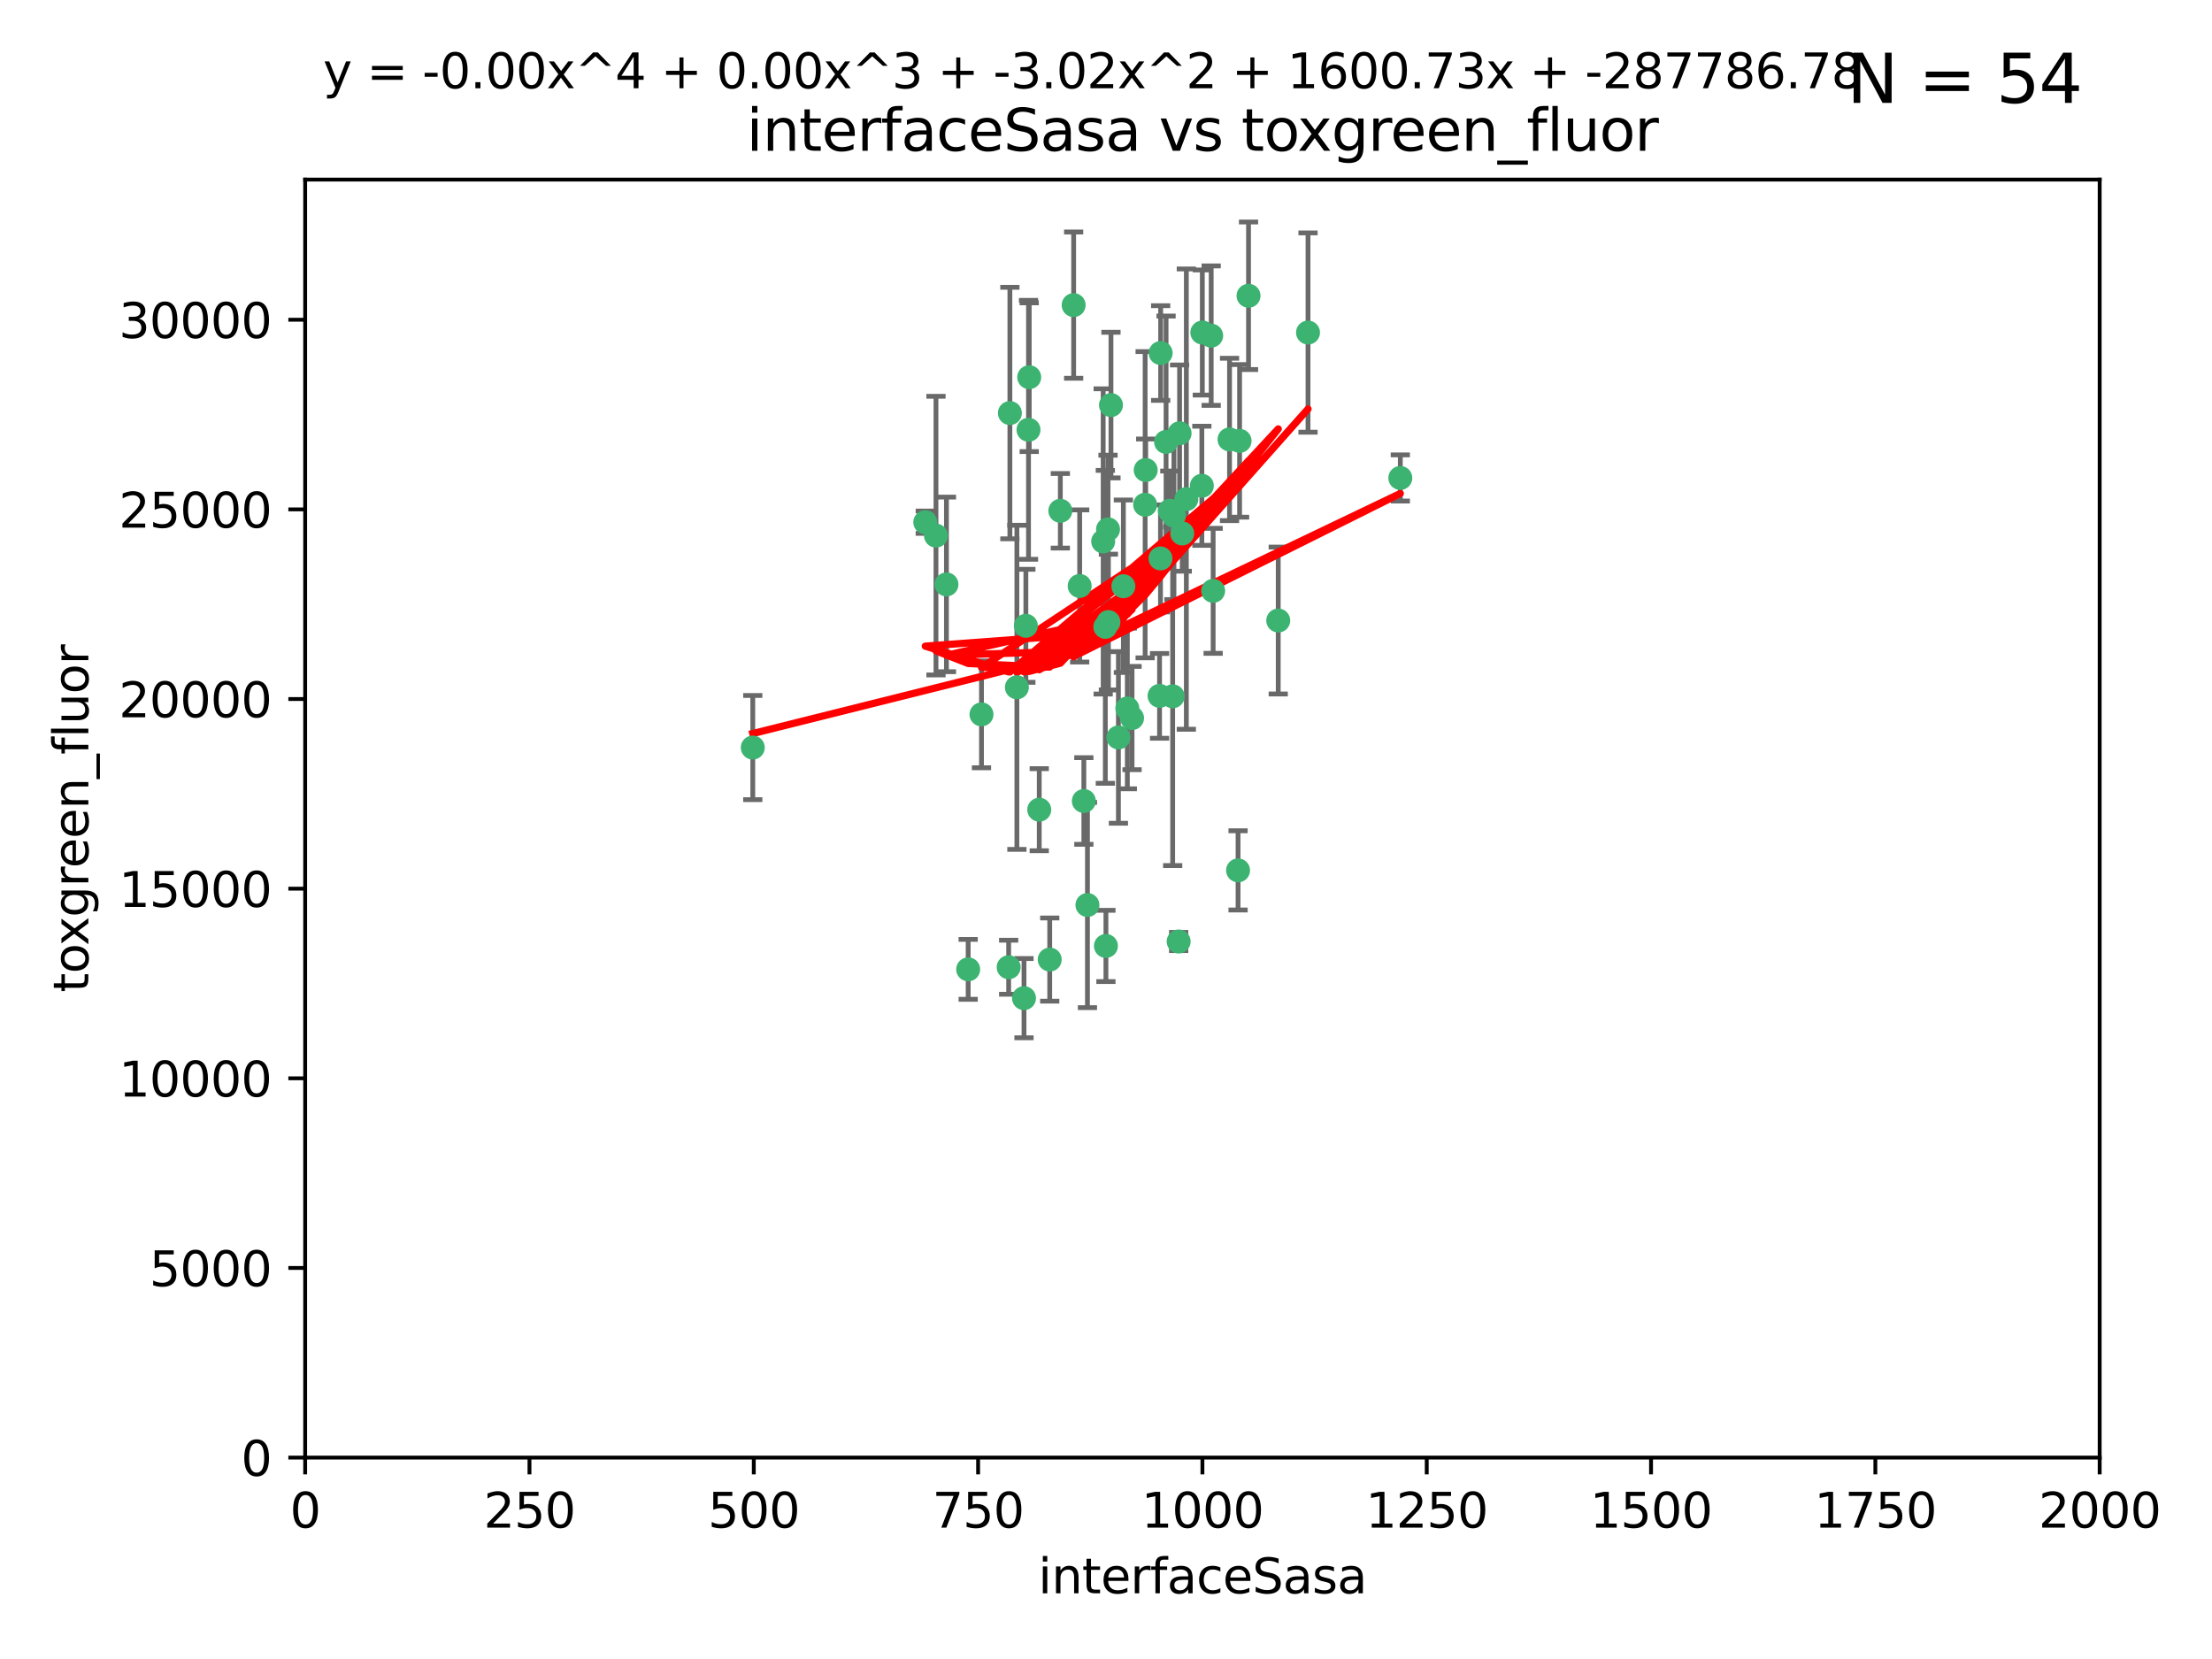 <?xml version="1.0" encoding="utf-8" standalone="no"?>
<!DOCTYPE svg PUBLIC "-//W3C//DTD SVG 1.1//EN"
  "http://www.w3.org/Graphics/SVG/1.1/DTD/svg11.dtd">
<svg xmlns:xlink="http://www.w3.org/1999/xlink" width="460.8pt" height="345.6pt" viewBox="0 0 460.8 345.6" xmlns="http://www.w3.org/2000/svg" version="1.1">
 <defs>
  <style type="text/css">*{stroke-linejoin: round; stroke-linecap: butt}</style>
 </defs>
 <g id="figure_1">
  <g id="patch_1">
   <path d="M 0 345.6 
L 460.8 345.6 
L 460.8 0 
L 0 0 
z
" style="fill: #ffffff"/>
  </g>
  <g id="axes_1">
   <g id="patch_2">
    <path d="M 63.571 303.64 
L 437.4 303.64 
L 437.4 37.411 
L 63.571 37.411 
z
" style="fill: #ffffff"/>
   </g>
   <g id="PathCollection_1">
    <defs>
     <path id="me3a30798a9" d="M 0 1.118 
C 0.297 1.118 0.581 1 0.791 0.791 
C 1 0.581 1.118 0.297 1.118 0 
C 1.118 -0.297 1 -0.581 0.791 -0.791 
C 0.581 -1 0.297 -1.118 0 -1.118 
C -0.297 -1.118 -0.581 -1 -0.791 -0.791 
C -1 -0.581 -1.118 -0.297 -1.118 0 
C -1.118 0.297 -1 0.581 -0.791 0.791 
C -0.581 1 -0.297 1.118 0 1.118 
z
" style="stroke: #3cb371"/>
    </defs>
    <g clip-path="url(#p4fa9bba648)">
     <use xlink:href="#me3a30798a9" x="243.693" y="106.407" style="fill: #3cb371; stroke: #3cb371"/>
     <use xlink:href="#me3a30798a9" x="272.484" y="69.276" style="fill: #3cb371; stroke: #3cb371"/>
     <use xlink:href="#me3a30798a9" x="231.435" y="84.387" style="fill: #3cb371; stroke: #3cb371"/>
     <use xlink:href="#me3a30798a9" x="242.914" y="92.058" style="fill: #3cb371; stroke: #3cb371"/>
     <use xlink:href="#me3a30798a9" x="266.28" y="129.266" style="fill: #3cb371; stroke: #3cb371"/>
     <use xlink:href="#me3a30798a9" x="220.886" y="106.409" style="fill: #3cb371; stroke: #3cb371"/>
     <use xlink:href="#me3a30798a9" x="214.404" y="78.577" style="fill: #3cb371; stroke: #3cb371"/>
     <use xlink:href="#me3a30798a9" x="241.787" y="73.544" style="fill: #3cb371; stroke: #3cb371"/>
     <use xlink:href="#me3a30798a9" x="252.721" y="123.084" style="fill: #3cb371; stroke: #3cb371"/>
     <use xlink:href="#me3a30798a9" x="252.312" y="69.92" style="fill: #3cb371; stroke: #3cb371"/>
     <use xlink:href="#me3a30798a9" x="258.229" y="91.842" style="fill: #3cb371; stroke: #3cb371"/>
     <use xlink:href="#me3a30798a9" x="223.66" y="63.561" style="fill: #3cb371; stroke: #3cb371"/>
     <use xlink:href="#me3a30798a9" x="232.987" y="153.62" style="fill: #3cb371; stroke: #3cb371"/>
     <use xlink:href="#me3a30798a9" x="241.557" y="144.96" style="fill: #3cb371; stroke: #3cb371"/>
     <use xlink:href="#me3a30798a9" x="247.136" y="103.972" style="fill: #3cb371; stroke: #3cb371"/>
     <use xlink:href="#me3a30798a9" x="246.284" y="111.129" style="fill: #3cb371; stroke: #3cb371"/>
     <use xlink:href="#me3a30798a9" x="244.553" y="107.43" style="fill: #3cb371; stroke: #3cb371"/>
     <use xlink:href="#me3a30798a9" x="250.368" y="101.196" style="fill: #3cb371; stroke: #3cb371"/>
     <use xlink:href="#me3a30798a9" x="210.378" y="86.045" style="fill: #3cb371; stroke: #3cb371"/>
     <use xlink:href="#me3a30798a9" x="256.134" y="91.543" style="fill: #3cb371; stroke: #3cb371"/>
     <use xlink:href="#me3a30798a9" x="234.02" y="122.124" style="fill: #3cb371; stroke: #3cb371"/>
     <use xlink:href="#me3a30798a9" x="216.495" y="168.674" style="fill: #3cb371; stroke: #3cb371"/>
     <use xlink:href="#me3a30798a9" x="238.555" y="105.145" style="fill: #3cb371; stroke: #3cb371"/>
     <use xlink:href="#me3a30798a9" x="230.261" y="130.584" style="fill: #3cb371; stroke: #3cb371"/>
     <use xlink:href="#me3a30798a9" x="238.669" y="97.916" style="fill: #3cb371; stroke: #3cb371"/>
     <use xlink:href="#me3a30798a9" x="241.753" y="116.33" style="fill: #3cb371; stroke: #3cb371"/>
     <use xlink:href="#me3a30798a9" x="245.731" y="90.261" style="fill: #3cb371; stroke: #3cb371"/>
     <use xlink:href="#me3a30798a9" x="214.256" y="89.534" style="fill: #3cb371; stroke: #3cb371"/>
     <use xlink:href="#me3a30798a9" x="291.711" y="99.569" style="fill: #3cb371; stroke: #3cb371"/>
     <use xlink:href="#me3a30798a9" x="224.916" y="122.066" style="fill: #3cb371; stroke: #3cb371"/>
     <use xlink:href="#me3a30798a9" x="260.091" y="61.614" style="fill: #3cb371; stroke: #3cb371"/>
     <use xlink:href="#me3a30798a9" x="250.465" y="69.268" style="fill: #3cb371; stroke: #3cb371"/>
     <use xlink:href="#me3a30798a9" x="204.462" y="148.819" style="fill: #3cb371; stroke: #3cb371"/>
     <use xlink:href="#me3a30798a9" x="218.677" y="199.895" style="fill: #3cb371; stroke: #3cb371"/>
     <use xlink:href="#me3a30798a9" x="201.688" y="201.933" style="fill: #3cb371; stroke: #3cb371"/>
     <use xlink:href="#me3a30798a9" x="194.981" y="111.579" style="fill: #3cb371; stroke: #3cb371"/>
     <use xlink:href="#me3a30798a9" x="210.123" y="201.492" style="fill: #3cb371; stroke: #3cb371"/>
     <use xlink:href="#me3a30798a9" x="192.753" y="108.788" style="fill: #3cb371; stroke: #3cb371"/>
     <use xlink:href="#me3a30798a9" x="230.822" y="110.277" style="fill: #3cb371; stroke: #3cb371"/>
     <use xlink:href="#me3a30798a9" x="229.813" y="112.79" style="fill: #3cb371; stroke: #3cb371"/>
     <use xlink:href="#me3a30798a9" x="230.901" y="129.589" style="fill: #3cb371; stroke: #3cb371"/>
     <use xlink:href="#me3a30798a9" x="213.706" y="130.365" style="fill: #3cb371; stroke: #3cb371"/>
     <use xlink:href="#me3a30798a9" x="226.534" y="188.53" style="fill: #3cb371; stroke: #3cb371"/>
     <use xlink:href="#me3a30798a9" x="211.835" y="143.182" style="fill: #3cb371; stroke: #3cb371"/>
     <use xlink:href="#me3a30798a9" x="245.536" y="196.128" style="fill: #3cb371; stroke: #3cb371"/>
     <use xlink:href="#me3a30798a9" x="244.288" y="145.054" style="fill: #3cb371; stroke: #3cb371"/>
     <use xlink:href="#me3a30798a9" x="213.318" y="207.934" style="fill: #3cb371; stroke: #3cb371"/>
     <use xlink:href="#me3a30798a9" x="235.826" y="149.585" style="fill: #3cb371; stroke: #3cb371"/>
     <use xlink:href="#me3a30798a9" x="230.385" y="197.058" style="fill: #3cb371; stroke: #3cb371"/>
     <use xlink:href="#me3a30798a9" x="257.91" y="181.315" style="fill: #3cb371; stroke: #3cb371"/>
     <use xlink:href="#me3a30798a9" x="234.846" y="147.587" style="fill: #3cb371; stroke: #3cb371"/>
     <use xlink:href="#me3a30798a9" x="197.163" y="121.744" style="fill: #3cb371; stroke: #3cb371"/>
     <use xlink:href="#me3a30798a9" x="225.785" y="166.862" style="fill: #3cb371; stroke: #3cb371"/>
     <use xlink:href="#me3a30798a9" x="156.817" y="155.731" style="fill: #3cb371; stroke: #3cb371"/>
    </g>
   </g>
   <g id="matplotlib.axis_1">
    <g id="xtick_1">
     <g id="line2d_1">
      <defs>
       <path id="mf704f3fa5f" d="M 0 0 
L 0 3.5 
" style="stroke: #000000; stroke-width: 0.8"/>
      </defs>
      <g>
       <use xlink:href="#mf704f3fa5f" x="63.571" y="303.64" style="stroke: #000000; stroke-width: 0.8"/>
      </g>
     </g>
     <g id="text_1">
      <!-- 0 -->
      <g transform="translate(60.39 318.238)scale(0.1 -0.1)">
       <defs>
        <path id="DejaVuSans-30" d="M 2034 4250 
Q 1547 4250 1301 3770 
Q 1056 3291 1056 2328 
Q 1056 1369 1301 889 
Q 1547 409 2034 409 
Q 2525 409 2770 889 
Q 3016 1369 3016 2328 
Q 3016 3291 2770 3770 
Q 2525 4250 2034 4250 
z
M 2034 4750 
Q 2819 4750 3233 4129 
Q 3647 3509 3647 2328 
Q 3647 1150 3233 529 
Q 2819 -91 2034 -91 
Q 1250 -91 836 529 
Q 422 1150 422 2328 
Q 422 3509 836 4129 
Q 1250 4750 2034 4750 
z
" transform="scale(0.016)"/>
       </defs>
       <use xlink:href="#DejaVuSans-30"/>
      </g>
     </g>
    </g>
    <g id="xtick_2">
     <g id="line2d_2">
      <g>
       <use xlink:href="#mf704f3fa5f" x="110.3" y="303.64" style="stroke: #000000; stroke-width: 0.8"/>
      </g>
     </g>
     <g id="text_2">
      <!-- 250 -->
      <g transform="translate(100.756 318.238)scale(0.1 -0.1)">
       <defs>
        <path id="DejaVuSans-32" d="M 1228 531 
L 3431 531 
L 3431 0 
L 469 0 
L 469 531 
Q 828 903 1448 1529 
Q 2069 2156 2228 2338 
Q 2531 2678 2651 2914 
Q 2772 3150 2772 3378 
Q 2772 3750 2511 3984 
Q 2250 4219 1831 4219 
Q 1534 4219 1204 4116 
Q 875 4013 500 3803 
L 500 4441 
Q 881 4594 1212 4672 
Q 1544 4750 1819 4750 
Q 2544 4750 2975 4387 
Q 3406 4025 3406 3419 
Q 3406 3131 3298 2873 
Q 3191 2616 2906 2266 
Q 2828 2175 2409 1742 
Q 1991 1309 1228 531 
z
" transform="scale(0.016)"/>
        <path id="DejaVuSans-35" d="M 691 4666 
L 3169 4666 
L 3169 4134 
L 1269 4134 
L 1269 2991 
Q 1406 3038 1543 3061 
Q 1681 3084 1819 3084 
Q 2600 3084 3056 2656 
Q 3513 2228 3513 1497 
Q 3513 744 3044 326 
Q 2575 -91 1722 -91 
Q 1428 -91 1123 -41 
Q 819 9 494 109 
L 494 744 
Q 775 591 1075 516 
Q 1375 441 1709 441 
Q 2250 441 2565 725 
Q 2881 1009 2881 1497 
Q 2881 1984 2565 2268 
Q 2250 2553 1709 2553 
Q 1456 2553 1204 2497 
Q 953 2441 691 2322 
L 691 4666 
z
" transform="scale(0.016)"/>
       </defs>
       <use xlink:href="#DejaVuSans-32"/>
       <use xlink:href="#DejaVuSans-35" x="63.623"/>
       <use xlink:href="#DejaVuSans-30" x="127.246"/>
      </g>
     </g>
    </g>
    <g id="xtick_3">
     <g id="line2d_3">
      <g>
       <use xlink:href="#mf704f3fa5f" x="157.028" y="303.64" style="stroke: #000000; stroke-width: 0.8"/>
      </g>
     </g>
     <g id="text_3">
      <!-- 500 -->
      <g transform="translate(147.485 318.238)scale(0.1 -0.1)">
       <use xlink:href="#DejaVuSans-35"/>
       <use xlink:href="#DejaVuSans-30" x="63.623"/>
       <use xlink:href="#DejaVuSans-30" x="127.246"/>
      </g>
     </g>
    </g>
    <g id="xtick_4">
     <g id="line2d_4">
      <g>
       <use xlink:href="#mf704f3fa5f" x="203.757" y="303.64" style="stroke: #000000; stroke-width: 0.8"/>
      </g>
     </g>
     <g id="text_4">
      <!-- 750 -->
      <g transform="translate(194.213 318.238)scale(0.1 -0.1)">
       <defs>
        <path id="DejaVuSans-37" d="M 525 4666 
L 3525 4666 
L 3525 4397 
L 1831 0 
L 1172 0 
L 2766 4134 
L 525 4134 
L 525 4666 
z
" transform="scale(0.016)"/>
       </defs>
       <use xlink:href="#DejaVuSans-37"/>
       <use xlink:href="#DejaVuSans-35" x="63.623"/>
       <use xlink:href="#DejaVuSans-30" x="127.246"/>
      </g>
     </g>
    </g>
    <g id="xtick_5">
     <g id="line2d_5">
      <g>
       <use xlink:href="#mf704f3fa5f" x="250.486" y="303.64" style="stroke: #000000; stroke-width: 0.8"/>
      </g>
     </g>
     <g id="text_5">
      <!-- 1000 -->
      <g transform="translate(237.761 318.238)scale(0.1 -0.1)">
       <defs>
        <path id="DejaVuSans-31" d="M 794 531 
L 1825 531 
L 1825 4091 
L 703 3866 
L 703 4441 
L 1819 4666 
L 2450 4666 
L 2450 531 
L 3481 531 
L 3481 0 
L 794 0 
L 794 531 
z
" transform="scale(0.016)"/>
       </defs>
       <use xlink:href="#DejaVuSans-31"/>
       <use xlink:href="#DejaVuSans-30" x="63.623"/>
       <use xlink:href="#DejaVuSans-30" x="127.246"/>
       <use xlink:href="#DejaVuSans-30" x="190.869"/>
      </g>
     </g>
    </g>
    <g id="xtick_6">
     <g id="line2d_6">
      <g>
       <use xlink:href="#mf704f3fa5f" x="297.214" y="303.64" style="stroke: #000000; stroke-width: 0.8"/>
      </g>
     </g>
     <g id="text_6">
      <!-- 1250 -->
      <g transform="translate(284.489 318.238)scale(0.1 -0.1)">
       <use xlink:href="#DejaVuSans-31"/>
       <use xlink:href="#DejaVuSans-32" x="63.623"/>
       <use xlink:href="#DejaVuSans-35" x="127.246"/>
       <use xlink:href="#DejaVuSans-30" x="190.869"/>
      </g>
     </g>
    </g>
    <g id="xtick_7">
     <g id="line2d_7">
      <g>
       <use xlink:href="#mf704f3fa5f" x="343.943" y="303.64" style="stroke: #000000; stroke-width: 0.8"/>
      </g>
     </g>
     <g id="text_7">
      <!-- 1500 -->
      <g transform="translate(331.218 318.238)scale(0.1 -0.1)">
       <use xlink:href="#DejaVuSans-31"/>
       <use xlink:href="#DejaVuSans-35" x="63.623"/>
       <use xlink:href="#DejaVuSans-30" x="127.246"/>
       <use xlink:href="#DejaVuSans-30" x="190.869"/>
      </g>
     </g>
    </g>
    <g id="xtick_8">
     <g id="line2d_8">
      <g>
       <use xlink:href="#mf704f3fa5f" x="390.671" y="303.64" style="stroke: #000000; stroke-width: 0.8"/>
      </g>
     </g>
     <g id="text_8">
      <!-- 1750 -->
      <g transform="translate(377.946 318.238)scale(0.1 -0.1)">
       <use xlink:href="#DejaVuSans-31"/>
       <use xlink:href="#DejaVuSans-37" x="63.623"/>
       <use xlink:href="#DejaVuSans-35" x="127.246"/>
       <use xlink:href="#DejaVuSans-30" x="190.869"/>
      </g>
     </g>
    </g>
    <g id="xtick_9">
     <g id="line2d_9">
      <g>
       <use xlink:href="#mf704f3fa5f" x="437.4" y="303.64" style="stroke: #000000; stroke-width: 0.8"/>
      </g>
     </g>
     <g id="text_9">
      <!-- 2000 -->
      <g transform="translate(424.675 318.238)scale(0.1 -0.1)">
       <use xlink:href="#DejaVuSans-32"/>
       <use xlink:href="#DejaVuSans-30" x="63.623"/>
       <use xlink:href="#DejaVuSans-30" x="127.246"/>
       <use xlink:href="#DejaVuSans-30" x="190.869"/>
      </g>
     </g>
    </g>
    <g id="text_10">
     <!-- interfaceSasa -->
     <g transform="translate(216.279 331.917)scale(0.1 -0.1)">
      <defs>
       <path id="DejaVuSans-69" d="M 603 3500 
L 1178 3500 
L 1178 0 
L 603 0 
L 603 3500 
z
M 603 4863 
L 1178 4863 
L 1178 4134 
L 603 4134 
L 603 4863 
z
" transform="scale(0.016)"/>
       <path id="DejaVuSans-6e" d="M 3513 2113 
L 3513 0 
L 2938 0 
L 2938 2094 
Q 2938 2591 2744 2837 
Q 2550 3084 2163 3084 
Q 1697 3084 1428 2787 
Q 1159 2491 1159 1978 
L 1159 0 
L 581 0 
L 581 3500 
L 1159 3500 
L 1159 2956 
Q 1366 3272 1645 3428 
Q 1925 3584 2291 3584 
Q 2894 3584 3203 3211 
Q 3513 2838 3513 2113 
z
" transform="scale(0.016)"/>
       <path id="DejaVuSans-74" d="M 1172 4494 
L 1172 3500 
L 2356 3500 
L 2356 3053 
L 1172 3053 
L 1172 1153 
Q 1172 725 1289 603 
Q 1406 481 1766 481 
L 2356 481 
L 2356 0 
L 1766 0 
Q 1100 0 847 248 
Q 594 497 594 1153 
L 594 3053 
L 172 3053 
L 172 3500 
L 594 3500 
L 594 4494 
L 1172 4494 
z
" transform="scale(0.016)"/>
       <path id="DejaVuSans-65" d="M 3597 1894 
L 3597 1613 
L 953 1613 
Q 991 1019 1311 708 
Q 1631 397 2203 397 
Q 2534 397 2845 478 
Q 3156 559 3463 722 
L 3463 178 
Q 3153 47 2828 -22 
Q 2503 -91 2169 -91 
Q 1331 -91 842 396 
Q 353 884 353 1716 
Q 353 2575 817 3079 
Q 1281 3584 2069 3584 
Q 2775 3584 3186 3129 
Q 3597 2675 3597 1894 
z
M 3022 2063 
Q 3016 2534 2758 2815 
Q 2500 3097 2075 3097 
Q 1594 3097 1305 2825 
Q 1016 2553 972 2059 
L 3022 2063 
z
" transform="scale(0.016)"/>
       <path id="DejaVuSans-72" d="M 2631 2963 
Q 2534 3019 2420 3045 
Q 2306 3072 2169 3072 
Q 1681 3072 1420 2755 
Q 1159 2438 1159 1844 
L 1159 0 
L 581 0 
L 581 3500 
L 1159 3500 
L 1159 2956 
Q 1341 3275 1631 3429 
Q 1922 3584 2338 3584 
Q 2397 3584 2469 3576 
Q 2541 3569 2628 3553 
L 2631 2963 
z
" transform="scale(0.016)"/>
       <path id="DejaVuSans-66" d="M 2375 4863 
L 2375 4384 
L 1825 4384 
Q 1516 4384 1395 4259 
Q 1275 4134 1275 3809 
L 1275 3500 
L 2222 3500 
L 2222 3053 
L 1275 3053 
L 1275 0 
L 697 0 
L 697 3053 
L 147 3053 
L 147 3500 
L 697 3500 
L 697 3744 
Q 697 4328 969 4595 
Q 1241 4863 1831 4863 
L 2375 4863 
z
" transform="scale(0.016)"/>
       <path id="DejaVuSans-61" d="M 2194 1759 
Q 1497 1759 1228 1600 
Q 959 1441 959 1056 
Q 959 750 1161 570 
Q 1363 391 1709 391 
Q 2188 391 2477 730 
Q 2766 1069 2766 1631 
L 2766 1759 
L 2194 1759 
z
M 3341 1997 
L 3341 0 
L 2766 0 
L 2766 531 
Q 2569 213 2275 61 
Q 1981 -91 1556 -91 
Q 1019 -91 701 211 
Q 384 513 384 1019 
Q 384 1609 779 1909 
Q 1175 2209 1959 2209 
L 2766 2209 
L 2766 2266 
Q 2766 2663 2505 2880 
Q 2244 3097 1772 3097 
Q 1472 3097 1187 3025 
Q 903 2953 641 2809 
L 641 3341 
Q 956 3463 1253 3523 
Q 1550 3584 1831 3584 
Q 2591 3584 2966 3190 
Q 3341 2797 3341 1997 
z
" transform="scale(0.016)"/>
       <path id="DejaVuSans-63" d="M 3122 3366 
L 3122 2828 
Q 2878 2963 2633 3030 
Q 2388 3097 2138 3097 
Q 1578 3097 1268 2742 
Q 959 2388 959 1747 
Q 959 1106 1268 751 
Q 1578 397 2138 397 
Q 2388 397 2633 464 
Q 2878 531 3122 666 
L 3122 134 
Q 2881 22 2623 -34 
Q 2366 -91 2075 -91 
Q 1284 -91 818 406 
Q 353 903 353 1747 
Q 353 2603 823 3093 
Q 1294 3584 2113 3584 
Q 2378 3584 2631 3529 
Q 2884 3475 3122 3366 
z
" transform="scale(0.016)"/>
       <path id="DejaVuSans-53" d="M 3425 4513 
L 3425 3897 
Q 3066 4069 2747 4153 
Q 2428 4238 2131 4238 
Q 1616 4238 1336 4038 
Q 1056 3838 1056 3469 
Q 1056 3159 1242 3001 
Q 1428 2844 1947 2747 
L 2328 2669 
Q 3034 2534 3370 2195 
Q 3706 1856 3706 1288 
Q 3706 609 3251 259 
Q 2797 -91 1919 -91 
Q 1588 -91 1214 -16 
Q 841 59 441 206 
L 441 856 
Q 825 641 1194 531 
Q 1563 422 1919 422 
Q 2459 422 2753 634 
Q 3047 847 3047 1241 
Q 3047 1584 2836 1778 
Q 2625 1972 2144 2069 
L 1759 2144 
Q 1053 2284 737 2584 
Q 422 2884 422 3419 
Q 422 4038 858 4394 
Q 1294 4750 2059 4750 
Q 2388 4750 2728 4690 
Q 3069 4631 3425 4513 
z
" transform="scale(0.016)"/>
       <path id="DejaVuSans-73" d="M 2834 3397 
L 2834 2853 
Q 2591 2978 2328 3040 
Q 2066 3103 1784 3103 
Q 1356 3103 1142 2972 
Q 928 2841 928 2578 
Q 928 2378 1081 2264 
Q 1234 2150 1697 2047 
L 1894 2003 
Q 2506 1872 2764 1633 
Q 3022 1394 3022 966 
Q 3022 478 2636 193 
Q 2250 -91 1575 -91 
Q 1294 -91 989 -36 
Q 684 19 347 128 
L 347 722 
Q 666 556 975 473 
Q 1284 391 1588 391 
Q 1994 391 2212 530 
Q 2431 669 2431 922 
Q 2431 1156 2273 1281 
Q 2116 1406 1581 1522 
L 1381 1569 
Q 847 1681 609 1914 
Q 372 2147 372 2553 
Q 372 3047 722 3315 
Q 1072 3584 1716 3584 
Q 2034 3584 2315 3537 
Q 2597 3491 2834 3397 
z
" transform="scale(0.016)"/>
      </defs>
      <use xlink:href="#DejaVuSans-69"/>
      <use xlink:href="#DejaVuSans-6e" x="27.783"/>
      <use xlink:href="#DejaVuSans-74" x="91.162"/>
      <use xlink:href="#DejaVuSans-65" x="130.371"/>
      <use xlink:href="#DejaVuSans-72" x="191.895"/>
      <use xlink:href="#DejaVuSans-66" x="233.008"/>
      <use xlink:href="#DejaVuSans-61" x="268.213"/>
      <use xlink:href="#DejaVuSans-63" x="329.492"/>
      <use xlink:href="#DejaVuSans-65" x="384.473"/>
      <use xlink:href="#DejaVuSans-53" x="445.996"/>
      <use xlink:href="#DejaVuSans-61" x="509.473"/>
      <use xlink:href="#DejaVuSans-73" x="570.752"/>
      <use xlink:href="#DejaVuSans-61" x="622.852"/>
     </g>
    </g>
   </g>
   <g id="matplotlib.axis_2">
    <g id="ytick_1">
     <g id="line2d_10">
      <defs>
       <path id="me923064417" d="M 0 0 
L -3.5 0 
" style="stroke: #000000; stroke-width: 0.8"/>
      </defs>
      <g>
       <use xlink:href="#me923064417" x="63.571" y="303.64" style="stroke: #000000; stroke-width: 0.8"/>
      </g>
     </g>
     <g id="text_11">
      <!-- 0 -->
      <g transform="translate(50.209 307.439)scale(0.1 -0.1)">
       <use xlink:href="#DejaVuSans-30"/>
      </g>
     </g>
    </g>
    <g id="ytick_2">
     <g id="line2d_11">
      <g>
       <use xlink:href="#me923064417" x="63.571" y="264.135" style="stroke: #000000; stroke-width: 0.8"/>
      </g>
     </g>
     <g id="text_12">
      <!-- 5000 -->
      <g transform="translate(31.121 267.934)scale(0.1 -0.1)">
       <use xlink:href="#DejaVuSans-35"/>
       <use xlink:href="#DejaVuSans-30" x="63.623"/>
       <use xlink:href="#DejaVuSans-30" x="127.246"/>
       <use xlink:href="#DejaVuSans-30" x="190.869"/>
      </g>
     </g>
    </g>
    <g id="ytick_3">
     <g id="line2d_12">
      <g>
       <use xlink:href="#me923064417" x="63.571" y="224.63" style="stroke: #000000; stroke-width: 0.8"/>
      </g>
     </g>
     <g id="text_13">
      <!-- 10000 -->
      <g transform="translate(24.759 228.429)scale(0.1 -0.1)">
       <use xlink:href="#DejaVuSans-31"/>
       <use xlink:href="#DejaVuSans-30" x="63.623"/>
       <use xlink:href="#DejaVuSans-30" x="127.246"/>
       <use xlink:href="#DejaVuSans-30" x="190.869"/>
       <use xlink:href="#DejaVuSans-30" x="254.492"/>
      </g>
     </g>
    </g>
    <g id="ytick_4">
     <g id="line2d_13">
      <g>
       <use xlink:href="#me923064417" x="63.571" y="185.125" style="stroke: #000000; stroke-width: 0.8"/>
      </g>
     </g>
     <g id="text_14">
      <!-- 15000 -->
      <g transform="translate(24.759 188.924)scale(0.1 -0.1)">
       <use xlink:href="#DejaVuSans-31"/>
       <use xlink:href="#DejaVuSans-35" x="63.623"/>
       <use xlink:href="#DejaVuSans-30" x="127.246"/>
       <use xlink:href="#DejaVuSans-30" x="190.869"/>
       <use xlink:href="#DejaVuSans-30" x="254.492"/>
      </g>
     </g>
    </g>
    <g id="ytick_5">
     <g id="line2d_14">
      <g>
       <use xlink:href="#me923064417" x="63.571" y="145.62" style="stroke: #000000; stroke-width: 0.8"/>
      </g>
     </g>
     <g id="text_15">
      <!-- 20000 -->
      <g transform="translate(24.759 149.419)scale(0.1 -0.1)">
       <use xlink:href="#DejaVuSans-32"/>
       <use xlink:href="#DejaVuSans-30" x="63.623"/>
       <use xlink:href="#DejaVuSans-30" x="127.246"/>
       <use xlink:href="#DejaVuSans-30" x="190.869"/>
       <use xlink:href="#DejaVuSans-30" x="254.492"/>
      </g>
     </g>
    </g>
    <g id="ytick_6">
     <g id="line2d_15">
      <g>
       <use xlink:href="#me923064417" x="63.571" y="106.115" style="stroke: #000000; stroke-width: 0.8"/>
      </g>
     </g>
     <g id="text_16">
      <!-- 25000 -->
      <g transform="translate(24.759 109.914)scale(0.1 -0.1)">
       <use xlink:href="#DejaVuSans-32"/>
       <use xlink:href="#DejaVuSans-35" x="63.623"/>
       <use xlink:href="#DejaVuSans-30" x="127.246"/>
       <use xlink:href="#DejaVuSans-30" x="190.869"/>
       <use xlink:href="#DejaVuSans-30" x="254.492"/>
      </g>
     </g>
    </g>
    <g id="ytick_7">
     <g id="line2d_16">
      <g>
       <use xlink:href="#me923064417" x="63.571" y="66.61" style="stroke: #000000; stroke-width: 0.8"/>
      </g>
     </g>
     <g id="text_17">
      <!-- 30000 -->
      <g transform="translate(24.759 70.409)scale(0.1 -0.1)">
       <defs>
        <path id="DejaVuSans-33" d="M 2597 2516 
Q 3050 2419 3304 2112 
Q 3559 1806 3559 1356 
Q 3559 666 3084 287 
Q 2609 -91 1734 -91 
Q 1441 -91 1130 -33 
Q 819 25 488 141 
L 488 750 
Q 750 597 1062 519 
Q 1375 441 1716 441 
Q 2309 441 2620 675 
Q 2931 909 2931 1356 
Q 2931 1769 2642 2001 
Q 2353 2234 1838 2234 
L 1294 2234 
L 1294 2753 
L 1863 2753 
Q 2328 2753 2575 2939 
Q 2822 3125 2822 3475 
Q 2822 3834 2567 4026 
Q 2313 4219 1838 4219 
Q 1578 4219 1281 4162 
Q 984 4106 628 3988 
L 628 4550 
Q 988 4650 1302 4700 
Q 1616 4750 1894 4750 
Q 2613 4750 3031 4423 
Q 3450 4097 3450 3541 
Q 3450 3153 3228 2886 
Q 3006 2619 2597 2516 
z
" transform="scale(0.016)"/>
       </defs>
       <use xlink:href="#DejaVuSans-33"/>
       <use xlink:href="#DejaVuSans-30" x="63.623"/>
       <use xlink:href="#DejaVuSans-30" x="127.246"/>
       <use xlink:href="#DejaVuSans-30" x="190.869"/>
       <use xlink:href="#DejaVuSans-30" x="254.492"/>
      </g>
     </g>
    </g>
    <g id="text_18">
     <!-- toxgreen_fluor -->
     <g transform="translate(18.401 206.72)rotate(-90)scale(0.1 -0.1)">
      <defs>
       <path id="DejaVuSans-6f" d="M 1959 3097 
Q 1497 3097 1228 2736 
Q 959 2375 959 1747 
Q 959 1119 1226 758 
Q 1494 397 1959 397 
Q 2419 397 2687 759 
Q 2956 1122 2956 1747 
Q 2956 2369 2687 2733 
Q 2419 3097 1959 3097 
z
M 1959 3584 
Q 2709 3584 3137 3096 
Q 3566 2609 3566 1747 
Q 3566 888 3137 398 
Q 2709 -91 1959 -91 
Q 1206 -91 779 398 
Q 353 888 353 1747 
Q 353 2609 779 3096 
Q 1206 3584 1959 3584 
z
" transform="scale(0.016)"/>
       <path id="DejaVuSans-78" d="M 3513 3500 
L 2247 1797 
L 3578 0 
L 2900 0 
L 1881 1375 
L 863 0 
L 184 0 
L 1544 1831 
L 300 3500 
L 978 3500 
L 1906 2253 
L 2834 3500 
L 3513 3500 
z
" transform="scale(0.016)"/>
       <path id="DejaVuSans-67" d="M 2906 1791 
Q 2906 2416 2648 2759 
Q 2391 3103 1925 3103 
Q 1463 3103 1205 2759 
Q 947 2416 947 1791 
Q 947 1169 1205 825 
Q 1463 481 1925 481 
Q 2391 481 2648 825 
Q 2906 1169 2906 1791 
z
M 3481 434 
Q 3481 -459 3084 -895 
Q 2688 -1331 1869 -1331 
Q 1566 -1331 1297 -1286 
Q 1028 -1241 775 -1147 
L 775 -588 
Q 1028 -725 1275 -790 
Q 1522 -856 1778 -856 
Q 2344 -856 2625 -561 
Q 2906 -266 2906 331 
L 2906 616 
Q 2728 306 2450 153 
Q 2172 0 1784 0 
Q 1141 0 747 490 
Q 353 981 353 1791 
Q 353 2603 747 3093 
Q 1141 3584 1784 3584 
Q 2172 3584 2450 3431 
Q 2728 3278 2906 2969 
L 2906 3500 
L 3481 3500 
L 3481 434 
z
" transform="scale(0.016)"/>
       <path id="DejaVuSans-5f" d="M 3263 -1063 
L 3263 -1509 
L -63 -1509 
L -63 -1063 
L 3263 -1063 
z
" transform="scale(0.016)"/>
       <path id="DejaVuSans-6c" d="M 603 4863 
L 1178 4863 
L 1178 0 
L 603 0 
L 603 4863 
z
" transform="scale(0.016)"/>
       <path id="DejaVuSans-75" d="M 544 1381 
L 544 3500 
L 1119 3500 
L 1119 1403 
Q 1119 906 1312 657 
Q 1506 409 1894 409 
Q 2359 409 2629 706 
Q 2900 1003 2900 1516 
L 2900 3500 
L 3475 3500 
L 3475 0 
L 2900 0 
L 2900 538 
Q 2691 219 2414 64 
Q 2138 -91 1772 -91 
Q 1169 -91 856 284 
Q 544 659 544 1381 
z
M 1991 3584 
L 1991 3584 
z
" transform="scale(0.016)"/>
      </defs>
      <use xlink:href="#DejaVuSans-74"/>
      <use xlink:href="#DejaVuSans-6f" x="39.209"/>
      <use xlink:href="#DejaVuSans-78" x="97.266"/>
      <use xlink:href="#DejaVuSans-67" x="156.445"/>
      <use xlink:href="#DejaVuSans-72" x="219.922"/>
      <use xlink:href="#DejaVuSans-65" x="258.785"/>
      <use xlink:href="#DejaVuSans-65" x="320.309"/>
      <use xlink:href="#DejaVuSans-6e" x="381.832"/>
      <use xlink:href="#DejaVuSans-5f" x="445.211"/>
      <use xlink:href="#DejaVuSans-66" x="495.211"/>
      <use xlink:href="#DejaVuSans-6c" x="530.416"/>
      <use xlink:href="#DejaVuSans-75" x="558.199"/>
      <use xlink:href="#DejaVuSans-6f" x="621.578"/>
      <use xlink:href="#DejaVuSans-72" x="682.76"/>
     </g>
    </g>
   </g>
   <g id="LineCollection_1">
    <path d="M 243.693 114.69 
L 243.693 98.124 
" clip-path="url(#p4fa9bba648)" style="fill: none; stroke: #696969"/>
    <path d="M 272.484 90.034 
L 272.484 48.519 
" clip-path="url(#p4fa9bba648)" style="fill: none; stroke: #696969"/>
    <path d="M 231.435 99.556 
L 231.435 69.219 
" clip-path="url(#p4fa9bba648)" style="fill: none; stroke: #696969"/>
    <path d="M 242.914 118.276 
L 242.914 65.84 
" clip-path="url(#p4fa9bba648)" style="fill: none; stroke: #696969"/>
    <path d="M 266.28 144.567 
L 266.28 113.965 
" clip-path="url(#p4fa9bba648)" style="fill: none; stroke: #696969"/>
    <path d="M 220.886 114.176 
L 220.886 98.642 
" clip-path="url(#p4fa9bba648)" style="fill: none; stroke: #696969"/>
    <path d="M 214.404 94.067 
L 214.404 63.087 
" clip-path="url(#p4fa9bba648)" style="fill: none; stroke: #696969"/>
    <path d="M 241.787 83.405 
L 241.787 63.682 
" clip-path="url(#p4fa9bba648)" style="fill: none; stroke: #696969"/>
    <path d="M 252.721 136.104 
L 252.721 110.065 
" clip-path="url(#p4fa9bba648)" style="fill: none; stroke: #696969"/>
    <path d="M 252.312 84.444 
L 252.312 55.396 
" clip-path="url(#p4fa9bba648)" style="fill: none; stroke: #696969"/>
    <path d="M 258.229 107.733 
L 258.229 75.95 
" clip-path="url(#p4fa9bba648)" style="fill: none; stroke: #696969"/>
    <path d="M 223.66 78.794 
L 223.66 48.327 
" clip-path="url(#p4fa9bba648)" style="fill: none; stroke: #696969"/>
    <path d="M 232.987 171.496 
L 232.987 135.744 
" clip-path="url(#p4fa9bba648)" style="fill: none; stroke: #696969"/>
    <path d="M 241.557 153.789 
L 241.557 136.131 
" clip-path="url(#p4fa9bba648)" style="fill: none; stroke: #696969"/>
    <path d="M 247.136 151.918 
L 247.136 56.025 
" clip-path="url(#p4fa9bba648)" style="fill: none; stroke: #696969"/>
    <path d="M 246.284 118.989 
L 246.284 103.269 
" clip-path="url(#p4fa9bba648)" style="fill: none; stroke: #696969"/>
    <path d="M 244.553 124.902 
L 244.553 89.957 
" clip-path="url(#p4fa9bba648)" style="fill: none; stroke: #696969"/>
    <path d="M 250.368 113.603 
L 250.368 88.789 
" clip-path="url(#p4fa9bba648)" style="fill: none; stroke: #696969"/>
    <path d="M 210.378 112.245 
L 210.378 59.845 
" clip-path="url(#p4fa9bba648)" style="fill: none; stroke: #696969"/>
    <path d="M 256.134 108.456 
L 256.134 74.63 
" clip-path="url(#p4fa9bba648)" style="fill: none; stroke: #696969"/>
    <path d="M 234.02 140.086 
L 234.02 104.162 
" clip-path="url(#p4fa9bba648)" style="fill: none; stroke: #696969"/>
    <path d="M 216.495 177.225 
L 216.495 160.123 
" clip-path="url(#p4fa9bba648)" style="fill: none; stroke: #696969"/>
    <path d="M 238.555 137.044 
L 238.555 73.246 
" clip-path="url(#p4fa9bba648)" style="fill: none; stroke: #696969"/>
    <path d="M 230.261 163.179 
L 230.261 97.99 
" clip-path="url(#p4fa9bba648)" style="fill: none; stroke: #696969"/>
    <path d="M 238.669 104.375 
L 238.669 91.457 
" clip-path="url(#p4fa9bba648)" style="fill: none; stroke: #696969"/>
    <path d="M 241.753 127.48 
L 241.753 105.181 
" clip-path="url(#p4fa9bba648)" style="fill: none; stroke: #696969"/>
    <path d="M 245.731 104.49 
L 245.731 76.032 
" clip-path="url(#p4fa9bba648)" style="fill: none; stroke: #696969"/>
    <path d="M 214.256 116.506 
L 214.256 62.562 
" clip-path="url(#p4fa9bba648)" style="fill: none; stroke: #696969"/>
    <path d="M 291.711 104.376 
L 291.711 94.761 
" clip-path="url(#p4fa9bba648)" style="fill: none; stroke: #696969"/>
    <path d="M 224.916 137.913 
L 224.916 106.218 
" clip-path="url(#p4fa9bba648)" style="fill: none; stroke: #696969"/>
    <path d="M 260.091 76.984 
L 260.091 46.244 
" clip-path="url(#p4fa9bba648)" style="fill: none; stroke: #696969"/>
    <path d="M 250.465 82.296 
L 250.465 56.239 
" clip-path="url(#p4fa9bba648)" style="fill: none; stroke: #696969"/>
    <path d="M 204.462 159.942 
L 204.462 137.697 
" clip-path="url(#p4fa9bba648)" style="fill: none; stroke: #696969"/>
    <path d="M 218.677 208.561 
L 218.677 191.229 
" clip-path="url(#p4fa9bba648)" style="fill: none; stroke: #696969"/>
    <path d="M 201.688 208.172 
L 201.688 195.693 
" clip-path="url(#p4fa9bba648)" style="fill: none; stroke: #696969"/>
    <path d="M 194.981 140.604 
L 194.981 82.554 
" clip-path="url(#p4fa9bba648)" style="fill: none; stroke: #696969"/>
    <path d="M 210.123 207.119 
L 210.123 195.864 
" clip-path="url(#p4fa9bba648)" style="fill: none; stroke: #696969"/>
    <path d="M 192.753 111.116 
L 192.753 106.461 
" clip-path="url(#p4fa9bba648)" style="fill: none; stroke: #696969"/>
    <path d="M 230.822 125.727 
L 230.822 94.826 
" clip-path="url(#p4fa9bba648)" style="fill: none; stroke: #696969"/>
    <path d="M 229.813 144.582 
L 229.813 80.997 
" clip-path="url(#p4fa9bba648)" style="fill: none; stroke: #696969"/>
    <path d="M 230.901 143.733 
L 230.901 115.445 
" clip-path="url(#p4fa9bba648)" style="fill: none; stroke: #696969"/>
    <path d="M 213.706 142.136 
L 213.706 118.595 
" clip-path="url(#p4fa9bba648)" style="fill: none; stroke: #696969"/>
    <path d="M 226.534 209.909 
L 226.534 167.152 
" clip-path="url(#p4fa9bba648)" style="fill: none; stroke: #696969"/>
    <path d="M 211.835 176.942 
L 211.835 109.423 
" clip-path="url(#p4fa9bba648)" style="fill: none; stroke: #696969"/>
    <path d="M 245.536 198.023 
L 245.536 194.232 
" clip-path="url(#p4fa9bba648)" style="fill: none; stroke: #696969"/>
    <path d="M 244.288 180.314 
L 244.288 109.794 
" clip-path="url(#p4fa9bba648)" style="fill: none; stroke: #696969"/>
    <path d="M 213.318 216.185 
L 213.318 199.682 
" clip-path="url(#p4fa9bba648)" style="fill: none; stroke: #696969"/>
    <path d="M 235.826 160.342 
L 235.826 138.827 
" clip-path="url(#p4fa9bba648)" style="fill: none; stroke: #696969"/>
    <path d="M 230.385 204.481 
L 230.385 189.634 
" clip-path="url(#p4fa9bba648)" style="fill: none; stroke: #696969"/>
    <path d="M 257.91 189.565 
L 257.91 173.066 
" clip-path="url(#p4fa9bba648)" style="fill: none; stroke: #696969"/>
    <path d="M 234.846 164.323 
L 234.846 130.852 
" clip-path="url(#p4fa9bba648)" style="fill: none; stroke: #696969"/>
    <path d="M 197.163 139.929 
L 197.163 103.559 
" clip-path="url(#p4fa9bba648)" style="fill: none; stroke: #696969"/>
    <path d="M 225.785 175.888 
L 225.785 157.836 
" clip-path="url(#p4fa9bba648)" style="fill: none; stroke: #696969"/>
    <path d="M 156.817 166.584 
L 156.817 144.878 
" clip-path="url(#p4fa9bba648)" style="fill: none; stroke: #696969"/>
   </g>
   <g id="line2d_17">
    <defs>
     <path id="mc9da832c39" d="M 2 0 
L -2 -0 
" style="stroke: #696969"/>
    </defs>
    <g clip-path="url(#p4fa9bba648)">
     <use xlink:href="#mc9da832c39" x="243.693" y="114.69" style="fill: #696969; stroke: #696969"/>
     <use xlink:href="#mc9da832c39" x="272.484" y="90.034" style="fill: #696969; stroke: #696969"/>
     <use xlink:href="#mc9da832c39" x="231.435" y="99.556" style="fill: #696969; stroke: #696969"/>
     <use xlink:href="#mc9da832c39" x="242.914" y="118.276" style="fill: #696969; stroke: #696969"/>
     <use xlink:href="#mc9da832c39" x="266.28" y="144.567" style="fill: #696969; stroke: #696969"/>
     <use xlink:href="#mc9da832c39" x="220.886" y="114.176" style="fill: #696969; stroke: #696969"/>
     <use xlink:href="#mc9da832c39" x="214.404" y="94.067" style="fill: #696969; stroke: #696969"/>
     <use xlink:href="#mc9da832c39" x="241.787" y="83.405" style="fill: #696969; stroke: #696969"/>
     <use xlink:href="#mc9da832c39" x="252.721" y="136.104" style="fill: #696969; stroke: #696969"/>
     <use xlink:href="#mc9da832c39" x="252.312" y="84.444" style="fill: #696969; stroke: #696969"/>
     <use xlink:href="#mc9da832c39" x="258.229" y="107.733" style="fill: #696969; stroke: #696969"/>
     <use xlink:href="#mc9da832c39" x="223.66" y="78.794" style="fill: #696969; stroke: #696969"/>
     <use xlink:href="#mc9da832c39" x="232.987" y="171.496" style="fill: #696969; stroke: #696969"/>
     <use xlink:href="#mc9da832c39" x="241.557" y="153.789" style="fill: #696969; stroke: #696969"/>
     <use xlink:href="#mc9da832c39" x="247.136" y="151.918" style="fill: #696969; stroke: #696969"/>
     <use xlink:href="#mc9da832c39" x="246.284" y="118.989" style="fill: #696969; stroke: #696969"/>
     <use xlink:href="#mc9da832c39" x="244.553" y="124.902" style="fill: #696969; stroke: #696969"/>
     <use xlink:href="#mc9da832c39" x="250.368" y="113.603" style="fill: #696969; stroke: #696969"/>
     <use xlink:href="#mc9da832c39" x="210.378" y="112.245" style="fill: #696969; stroke: #696969"/>
     <use xlink:href="#mc9da832c39" x="256.134" y="108.456" style="fill: #696969; stroke: #696969"/>
     <use xlink:href="#mc9da832c39" x="234.02" y="140.086" style="fill: #696969; stroke: #696969"/>
     <use xlink:href="#mc9da832c39" x="216.495" y="177.225" style="fill: #696969; stroke: #696969"/>
     <use xlink:href="#mc9da832c39" x="238.555" y="137.044" style="fill: #696969; stroke: #696969"/>
     <use xlink:href="#mc9da832c39" x="230.261" y="163.179" style="fill: #696969; stroke: #696969"/>
     <use xlink:href="#mc9da832c39" x="238.669" y="104.375" style="fill: #696969; stroke: #696969"/>
     <use xlink:href="#mc9da832c39" x="241.753" y="127.48" style="fill: #696969; stroke: #696969"/>
     <use xlink:href="#mc9da832c39" x="245.731" y="104.49" style="fill: #696969; stroke: #696969"/>
     <use xlink:href="#mc9da832c39" x="214.256" y="116.506" style="fill: #696969; stroke: #696969"/>
     <use xlink:href="#mc9da832c39" x="291.711" y="104.376" style="fill: #696969; stroke: #696969"/>
     <use xlink:href="#mc9da832c39" x="224.916" y="137.913" style="fill: #696969; stroke: #696969"/>
     <use xlink:href="#mc9da832c39" x="260.091" y="76.984" style="fill: #696969; stroke: #696969"/>
     <use xlink:href="#mc9da832c39" x="250.465" y="82.296" style="fill: #696969; stroke: #696969"/>
     <use xlink:href="#mc9da832c39" x="204.462" y="159.942" style="fill: #696969; stroke: #696969"/>
     <use xlink:href="#mc9da832c39" x="218.677" y="208.561" style="fill: #696969; stroke: #696969"/>
     <use xlink:href="#mc9da832c39" x="201.688" y="208.172" style="fill: #696969; stroke: #696969"/>
     <use xlink:href="#mc9da832c39" x="194.981" y="140.604" style="fill: #696969; stroke: #696969"/>
     <use xlink:href="#mc9da832c39" x="210.123" y="207.119" style="fill: #696969; stroke: #696969"/>
     <use xlink:href="#mc9da832c39" x="192.753" y="111.116" style="fill: #696969; stroke: #696969"/>
     <use xlink:href="#mc9da832c39" x="230.822" y="125.727" style="fill: #696969; stroke: #696969"/>
     <use xlink:href="#mc9da832c39" x="229.813" y="144.582" style="fill: #696969; stroke: #696969"/>
     <use xlink:href="#mc9da832c39" x="230.901" y="143.733" style="fill: #696969; stroke: #696969"/>
     <use xlink:href="#mc9da832c39" x="213.706" y="142.136" style="fill: #696969; stroke: #696969"/>
     <use xlink:href="#mc9da832c39" x="226.534" y="209.909" style="fill: #696969; stroke: #696969"/>
     <use xlink:href="#mc9da832c39" x="211.835" y="176.942" style="fill: #696969; stroke: #696969"/>
     <use xlink:href="#mc9da832c39" x="245.536" y="198.023" style="fill: #696969; stroke: #696969"/>
     <use xlink:href="#mc9da832c39" x="244.288" y="180.314" style="fill: #696969; stroke: #696969"/>
     <use xlink:href="#mc9da832c39" x="213.318" y="216.185" style="fill: #696969; stroke: #696969"/>
     <use xlink:href="#mc9da832c39" x="235.826" y="160.342" style="fill: #696969; stroke: #696969"/>
     <use xlink:href="#mc9da832c39" x="230.385" y="204.481" style="fill: #696969; stroke: #696969"/>
     <use xlink:href="#mc9da832c39" x="257.91" y="189.565" style="fill: #696969; stroke: #696969"/>
     <use xlink:href="#mc9da832c39" x="234.846" y="164.323" style="fill: #696969; stroke: #696969"/>
     <use xlink:href="#mc9da832c39" x="197.163" y="139.929" style="fill: #696969; stroke: #696969"/>
     <use xlink:href="#mc9da832c39" x="225.785" y="175.888" style="fill: #696969; stroke: #696969"/>
     <use xlink:href="#mc9da832c39" x="156.817" y="166.584" style="fill: #696969; stroke: #696969"/>
    </g>
   </g>
   <g id="line2d_18">
    <g clip-path="url(#p4fa9bba648)">
     <use xlink:href="#mc9da832c39" x="243.693" y="98.124" style="fill: #696969; stroke: #696969"/>
     <use xlink:href="#mc9da832c39" x="272.484" y="48.519" style="fill: #696969; stroke: #696969"/>
     <use xlink:href="#mc9da832c39" x="231.435" y="69.219" style="fill: #696969; stroke: #696969"/>
     <use xlink:href="#mc9da832c39" x="242.914" y="65.84" style="fill: #696969; stroke: #696969"/>
     <use xlink:href="#mc9da832c39" x="266.28" y="113.965" style="fill: #696969; stroke: #696969"/>
     <use xlink:href="#mc9da832c39" x="220.886" y="98.642" style="fill: #696969; stroke: #696969"/>
     <use xlink:href="#mc9da832c39" x="214.404" y="63.087" style="fill: #696969; stroke: #696969"/>
     <use xlink:href="#mc9da832c39" x="241.787" y="63.682" style="fill: #696969; stroke: #696969"/>
     <use xlink:href="#mc9da832c39" x="252.721" y="110.065" style="fill: #696969; stroke: #696969"/>
     <use xlink:href="#mc9da832c39" x="252.312" y="55.396" style="fill: #696969; stroke: #696969"/>
     <use xlink:href="#mc9da832c39" x="258.229" y="75.95" style="fill: #696969; stroke: #696969"/>
     <use xlink:href="#mc9da832c39" x="223.66" y="48.327" style="fill: #696969; stroke: #696969"/>
     <use xlink:href="#mc9da832c39" x="232.987" y="135.744" style="fill: #696969; stroke: #696969"/>
     <use xlink:href="#mc9da832c39" x="241.557" y="136.131" style="fill: #696969; stroke: #696969"/>
     <use xlink:href="#mc9da832c39" x="247.136" y="56.025" style="fill: #696969; stroke: #696969"/>
     <use xlink:href="#mc9da832c39" x="246.284" y="103.269" style="fill: #696969; stroke: #696969"/>
     <use xlink:href="#mc9da832c39" x="244.553" y="89.957" style="fill: #696969; stroke: #696969"/>
     <use xlink:href="#mc9da832c39" x="250.368" y="88.789" style="fill: #696969; stroke: #696969"/>
     <use xlink:href="#mc9da832c39" x="210.378" y="59.845" style="fill: #696969; stroke: #696969"/>
     <use xlink:href="#mc9da832c39" x="256.134" y="74.63" style="fill: #696969; stroke: #696969"/>
     <use xlink:href="#mc9da832c39" x="234.02" y="104.162" style="fill: #696969; stroke: #696969"/>
     <use xlink:href="#mc9da832c39" x="216.495" y="160.123" style="fill: #696969; stroke: #696969"/>
     <use xlink:href="#mc9da832c39" x="238.555" y="73.246" style="fill: #696969; stroke: #696969"/>
     <use xlink:href="#mc9da832c39" x="230.261" y="97.99" style="fill: #696969; stroke: #696969"/>
     <use xlink:href="#mc9da832c39" x="238.669" y="91.457" style="fill: #696969; stroke: #696969"/>
     <use xlink:href="#mc9da832c39" x="241.753" y="105.181" style="fill: #696969; stroke: #696969"/>
     <use xlink:href="#mc9da832c39" x="245.731" y="76.032" style="fill: #696969; stroke: #696969"/>
     <use xlink:href="#mc9da832c39" x="214.256" y="62.562" style="fill: #696969; stroke: #696969"/>
     <use xlink:href="#mc9da832c39" x="291.711" y="94.761" style="fill: #696969; stroke: #696969"/>
     <use xlink:href="#mc9da832c39" x="224.916" y="106.218" style="fill: #696969; stroke: #696969"/>
     <use xlink:href="#mc9da832c39" x="260.091" y="46.244" style="fill: #696969; stroke: #696969"/>
     <use xlink:href="#mc9da832c39" x="250.465" y="56.239" style="fill: #696969; stroke: #696969"/>
     <use xlink:href="#mc9da832c39" x="204.462" y="137.697" style="fill: #696969; stroke: #696969"/>
     <use xlink:href="#mc9da832c39" x="218.677" y="191.229" style="fill: #696969; stroke: #696969"/>
     <use xlink:href="#mc9da832c39" x="201.688" y="195.693" style="fill: #696969; stroke: #696969"/>
     <use xlink:href="#mc9da832c39" x="194.981" y="82.554" style="fill: #696969; stroke: #696969"/>
     <use xlink:href="#mc9da832c39" x="210.123" y="195.864" style="fill: #696969; stroke: #696969"/>
     <use xlink:href="#mc9da832c39" x="192.753" y="106.461" style="fill: #696969; stroke: #696969"/>
     <use xlink:href="#mc9da832c39" x="230.822" y="94.826" style="fill: #696969; stroke: #696969"/>
     <use xlink:href="#mc9da832c39" x="229.813" y="80.997" style="fill: #696969; stroke: #696969"/>
     <use xlink:href="#mc9da832c39" x="230.901" y="115.445" style="fill: #696969; stroke: #696969"/>
     <use xlink:href="#mc9da832c39" x="213.706" y="118.595" style="fill: #696969; stroke: #696969"/>
     <use xlink:href="#mc9da832c39" x="226.534" y="167.152" style="fill: #696969; stroke: #696969"/>
     <use xlink:href="#mc9da832c39" x="211.835" y="109.423" style="fill: #696969; stroke: #696969"/>
     <use xlink:href="#mc9da832c39" x="245.536" y="194.232" style="fill: #696969; stroke: #696969"/>
     <use xlink:href="#mc9da832c39" x="244.288" y="109.794" style="fill: #696969; stroke: #696969"/>
     <use xlink:href="#mc9da832c39" x="213.318" y="199.682" style="fill: #696969; stroke: #696969"/>
     <use xlink:href="#mc9da832c39" x="235.826" y="138.827" style="fill: #696969; stroke: #696969"/>
     <use xlink:href="#mc9da832c39" x="230.385" y="189.634" style="fill: #696969; stroke: #696969"/>
     <use xlink:href="#mc9da832c39" x="257.91" y="173.066" style="fill: #696969; stroke: #696969"/>
     <use xlink:href="#mc9da832c39" x="234.846" y="130.852" style="fill: #696969; stroke: #696969"/>
     <use xlink:href="#mc9da832c39" x="197.163" y="103.559" style="fill: #696969; stroke: #696969"/>
     <use xlink:href="#mc9da832c39" x="225.785" y="157.836" style="fill: #696969; stroke: #696969"/>
     <use xlink:href="#mc9da832c39" x="156.817" y="144.878" style="fill: #696969; stroke: #696969"/>
    </g>
   </g>
   <g id="line2d_19">
    <path d="M 243.693 117.634 
L 272.484 85.197 
L 231.435 131.249 
L 242.914 118.631 
L 266.28 89.347 
L 220.886 138.163 
L 214.404 139.863 
L 241.787 120.049 
L 252.721 105.523 
L 252.312 106.078 
L 258.229 98.257 
L 223.66 136.841 
L 232.987 129.819 
L 241.557 120.334 
L 247.136 113.1 
L 246.284 114.239 
L 244.553 116.52 
L 250.368 108.724 
L 210.378 139.986 
L 256.134 100.958 
L 234.02 128.812 
L 216.495 139.524 
L 238.555 123.929 
L 230.261 132.265 
L 238.669 123.798 
L 241.753 120.09 
L 245.731 114.973 
L 214.256 139.88 
L 291.711 102.805 
L 224.916 136.123 
L 260.091 95.956 
L 250.465 108.591 
L 204.462 139.043 
L 218.677 138.959 
L 201.688 138.221 
L 194.981 135.583 
L 210.123 139.972 
L 192.753 134.607 
L 230.822 131.787 
L 229.813 132.638 
L 230.901 131.719 
L 213.706 139.933 
L 226.534 135.091 
L 211.835 140.019 
L 245.536 115.23 
L 244.288 116.865 
L 213.318 139.963 
L 235.826 126.955 
L 230.385 132.161 
L 257.91 98.662 
L 234.846 127.977 
L 197.163 136.512 
L 225.785 135.584 
L 156.817 152.806 
" clip-path="url(#p4fa9bba648)" style="fill: none; stroke: #ff0000; stroke-width: 1.5; stroke-linecap: square"/>
   </g>
   <g id="line2d_20">
    <defs>
     <path id="m6819287a45" d="M 0 2 
C 0.53 2 1.039 1.789 1.414 1.414 
C 1.789 1.039 2 0.53 2 0 
C 2 -0.53 1.789 -1.039 1.414 -1.414 
C 1.039 -1.789 0.53 -2 0 -2 
C -0.53 -2 -1.039 -1.789 -1.414 -1.414 
C -1.789 -1.039 -2 -0.53 -2 0 
C -2 0.53 -1.789 1.039 -1.414 1.414 
C -1.039 1.789 -0.53 2 0 2 
z
" style="stroke: #3cb371"/>
    </defs>
    <g clip-path="url(#p4fa9bba648)">
     <use xlink:href="#m6819287a45" x="243.693" y="106.407" style="fill: #3cb371; stroke: #3cb371"/>
     <use xlink:href="#m6819287a45" x="272.484" y="69.276" style="fill: #3cb371; stroke: #3cb371"/>
     <use xlink:href="#m6819287a45" x="231.435" y="84.387" style="fill: #3cb371; stroke: #3cb371"/>
     <use xlink:href="#m6819287a45" x="242.914" y="92.058" style="fill: #3cb371; stroke: #3cb371"/>
     <use xlink:href="#m6819287a45" x="266.28" y="129.266" style="fill: #3cb371; stroke: #3cb371"/>
     <use xlink:href="#m6819287a45" x="220.886" y="106.409" style="fill: #3cb371; stroke: #3cb371"/>
     <use xlink:href="#m6819287a45" x="214.404" y="78.577" style="fill: #3cb371; stroke: #3cb371"/>
     <use xlink:href="#m6819287a45" x="241.787" y="73.544" style="fill: #3cb371; stroke: #3cb371"/>
     <use xlink:href="#m6819287a45" x="252.721" y="123.084" style="fill: #3cb371; stroke: #3cb371"/>
     <use xlink:href="#m6819287a45" x="252.312" y="69.92" style="fill: #3cb371; stroke: #3cb371"/>
     <use xlink:href="#m6819287a45" x="258.229" y="91.842" style="fill: #3cb371; stroke: #3cb371"/>
     <use xlink:href="#m6819287a45" x="223.66" y="63.561" style="fill: #3cb371; stroke: #3cb371"/>
     <use xlink:href="#m6819287a45" x="232.987" y="153.62" style="fill: #3cb371; stroke: #3cb371"/>
     <use xlink:href="#m6819287a45" x="241.557" y="144.96" style="fill: #3cb371; stroke: #3cb371"/>
     <use xlink:href="#m6819287a45" x="247.136" y="103.972" style="fill: #3cb371; stroke: #3cb371"/>
     <use xlink:href="#m6819287a45" x="246.284" y="111.129" style="fill: #3cb371; stroke: #3cb371"/>
     <use xlink:href="#m6819287a45" x="244.553" y="107.43" style="fill: #3cb371; stroke: #3cb371"/>
     <use xlink:href="#m6819287a45" x="250.368" y="101.196" style="fill: #3cb371; stroke: #3cb371"/>
     <use xlink:href="#m6819287a45" x="210.378" y="86.045" style="fill: #3cb371; stroke: #3cb371"/>
     <use xlink:href="#m6819287a45" x="256.134" y="91.543" style="fill: #3cb371; stroke: #3cb371"/>
     <use xlink:href="#m6819287a45" x="234.02" y="122.124" style="fill: #3cb371; stroke: #3cb371"/>
     <use xlink:href="#m6819287a45" x="216.495" y="168.674" style="fill: #3cb371; stroke: #3cb371"/>
     <use xlink:href="#m6819287a45" x="238.555" y="105.145" style="fill: #3cb371; stroke: #3cb371"/>
     <use xlink:href="#m6819287a45" x="230.261" y="130.584" style="fill: #3cb371; stroke: #3cb371"/>
     <use xlink:href="#m6819287a45" x="238.669" y="97.916" style="fill: #3cb371; stroke: #3cb371"/>
     <use xlink:href="#m6819287a45" x="241.753" y="116.33" style="fill: #3cb371; stroke: #3cb371"/>
     <use xlink:href="#m6819287a45" x="245.731" y="90.261" style="fill: #3cb371; stroke: #3cb371"/>
     <use xlink:href="#m6819287a45" x="214.256" y="89.534" style="fill: #3cb371; stroke: #3cb371"/>
     <use xlink:href="#m6819287a45" x="291.711" y="99.569" style="fill: #3cb371; stroke: #3cb371"/>
     <use xlink:href="#m6819287a45" x="224.916" y="122.066" style="fill: #3cb371; stroke: #3cb371"/>
     <use xlink:href="#m6819287a45" x="260.091" y="61.614" style="fill: #3cb371; stroke: #3cb371"/>
     <use xlink:href="#m6819287a45" x="250.465" y="69.268" style="fill: #3cb371; stroke: #3cb371"/>
     <use xlink:href="#m6819287a45" x="204.462" y="148.819" style="fill: #3cb371; stroke: #3cb371"/>
     <use xlink:href="#m6819287a45" x="218.677" y="199.895" style="fill: #3cb371; stroke: #3cb371"/>
     <use xlink:href="#m6819287a45" x="201.688" y="201.933" style="fill: #3cb371; stroke: #3cb371"/>
     <use xlink:href="#m6819287a45" x="194.981" y="111.579" style="fill: #3cb371; stroke: #3cb371"/>
     <use xlink:href="#m6819287a45" x="210.123" y="201.492" style="fill: #3cb371; stroke: #3cb371"/>
     <use xlink:href="#m6819287a45" x="192.753" y="108.788" style="fill: #3cb371; stroke: #3cb371"/>
     <use xlink:href="#m6819287a45" x="230.822" y="110.277" style="fill: #3cb371; stroke: #3cb371"/>
     <use xlink:href="#m6819287a45" x="229.813" y="112.79" style="fill: #3cb371; stroke: #3cb371"/>
     <use xlink:href="#m6819287a45" x="230.901" y="129.589" style="fill: #3cb371; stroke: #3cb371"/>
     <use xlink:href="#m6819287a45" x="213.706" y="130.365" style="fill: #3cb371; stroke: #3cb371"/>
     <use xlink:href="#m6819287a45" x="226.534" y="188.53" style="fill: #3cb371; stroke: #3cb371"/>
     <use xlink:href="#m6819287a45" x="211.835" y="143.182" style="fill: #3cb371; stroke: #3cb371"/>
     <use xlink:href="#m6819287a45" x="245.536" y="196.128" style="fill: #3cb371; stroke: #3cb371"/>
     <use xlink:href="#m6819287a45" x="244.288" y="145.054" style="fill: #3cb371; stroke: #3cb371"/>
     <use xlink:href="#m6819287a45" x="213.318" y="207.934" style="fill: #3cb371; stroke: #3cb371"/>
     <use xlink:href="#m6819287a45" x="235.826" y="149.585" style="fill: #3cb371; stroke: #3cb371"/>
     <use xlink:href="#m6819287a45" x="230.385" y="197.058" style="fill: #3cb371; stroke: #3cb371"/>
     <use xlink:href="#m6819287a45" x="257.91" y="181.315" style="fill: #3cb371; stroke: #3cb371"/>
     <use xlink:href="#m6819287a45" x="234.846" y="147.587" style="fill: #3cb371; stroke: #3cb371"/>
     <use xlink:href="#m6819287a45" x="197.163" y="121.744" style="fill: #3cb371; stroke: #3cb371"/>
     <use xlink:href="#m6819287a45" x="225.785" y="166.862" style="fill: #3cb371; stroke: #3cb371"/>
     <use xlink:href="#m6819287a45" x="156.817" y="155.731" style="fill: #3cb371; stroke: #3cb371"/>
    </g>
   </g>
   <g id="patch_3">
    <path d="M 63.571 303.64 
L 63.571 37.411 
" style="fill: none; stroke: #000000; stroke-width: 0.8; stroke-linejoin: miter; stroke-linecap: square"/>
   </g>
   <g id="patch_4">
    <path d="M 437.4 303.64 
L 437.4 37.411 
" style="fill: none; stroke: #000000; stroke-width: 0.8; stroke-linejoin: miter; stroke-linecap: square"/>
   </g>
   <g id="patch_5">
    <path d="M 63.571 303.64 
L 437.4 303.64 
" style="fill: none; stroke: #000000; stroke-width: 0.8; stroke-linejoin: miter; stroke-linecap: square"/>
   </g>
   <g id="patch_6">
    <path d="M 63.571 37.411 
L 437.4 37.411 
" style="fill: none; stroke: #000000; stroke-width: 0.8; stroke-linejoin: miter; stroke-linecap: square"/>
   </g>
   <g id="text_19">
    <!-- N = 54 -->
    <g transform="translate(384.743 21.426)scale(0.14 -0.14)">
     <defs>
      <path id="DejaVuSans-4e" d="M 628 4666 
L 1478 4666 
L 3547 763 
L 3547 4666 
L 4159 4666 
L 4159 0 
L 3309 0 
L 1241 3903 
L 1241 0 
L 628 0 
L 628 4666 
z
" transform="scale(0.016)"/>
      <path id="DejaVuSans-20" transform="scale(0.016)"/>
      <path id="DejaVuSans-3d" d="M 678 2906 
L 4684 2906 
L 4684 2381 
L 678 2381 
L 678 2906 
z
M 678 1631 
L 4684 1631 
L 4684 1100 
L 678 1100 
L 678 1631 
z
" transform="scale(0.016)"/>
      <path id="DejaVuSans-34" d="M 2419 4116 
L 825 1625 
L 2419 1625 
L 2419 4116 
z
M 2253 4666 
L 3047 4666 
L 3047 1625 
L 3713 1625 
L 3713 1100 
L 3047 1100 
L 3047 0 
L 2419 0 
L 2419 1100 
L 313 1100 
L 313 1709 
L 2253 4666 
z
" transform="scale(0.016)"/>
     </defs>
     <use xlink:href="#DejaVuSans-4e"/>
     <use xlink:href="#DejaVuSans-20" x="74.805"/>
     <use xlink:href="#DejaVuSans-3d" x="106.592"/>
     <use xlink:href="#DejaVuSans-20" x="190.381"/>
     <use xlink:href="#DejaVuSans-35" x="222.168"/>
     <use xlink:href="#DejaVuSans-34" x="285.791"/>
    </g>
   </g>
   <g id="text_20">
    <!-- y = -0.00x^4 + 0.00x^3 + -3.02x^2 + 1600.73x + -287786.78 -->
    <g transform="translate(67.31 18.387)scale(0.1 -0.1)">
     <defs>
      <path id="DejaVuSans-79" d="M 2059 -325 
Q 1816 -950 1584 -1140 
Q 1353 -1331 966 -1331 
L 506 -1331 
L 506 -850 
L 844 -850 
Q 1081 -850 1212 -737 
Q 1344 -625 1503 -206 
L 1606 56 
L 191 3500 
L 800 3500 
L 1894 763 
L 2988 3500 
L 3597 3500 
L 2059 -325 
z
" transform="scale(0.016)"/>
      <path id="DejaVuSans-2d" d="M 313 2009 
L 1997 2009 
L 1997 1497 
L 313 1497 
L 313 2009 
z
" transform="scale(0.016)"/>
      <path id="DejaVuSans-2e" d="M 684 794 
L 1344 794 
L 1344 0 
L 684 0 
L 684 794 
z
" transform="scale(0.016)"/>
      <path id="DejaVuSans-5e" d="M 2988 4666 
L 4684 2925 
L 4056 2925 
L 2681 4159 
L 1306 2925 
L 678 2925 
L 2375 4666 
L 2988 4666 
z
" transform="scale(0.016)"/>
      <path id="DejaVuSans-2b" d="M 2944 4013 
L 2944 2272 
L 4684 2272 
L 4684 1741 
L 2944 1741 
L 2944 0 
L 2419 0 
L 2419 1741 
L 678 1741 
L 678 2272 
L 2419 2272 
L 2419 4013 
L 2944 4013 
z
" transform="scale(0.016)"/>
      <path id="DejaVuSans-36" d="M 2113 2584 
Q 1688 2584 1439 2293 
Q 1191 2003 1191 1497 
Q 1191 994 1439 701 
Q 1688 409 2113 409 
Q 2538 409 2786 701 
Q 3034 994 3034 1497 
Q 3034 2003 2786 2293 
Q 2538 2584 2113 2584 
z
M 3366 4563 
L 3366 3988 
Q 3128 4100 2886 4159 
Q 2644 4219 2406 4219 
Q 1781 4219 1451 3797 
Q 1122 3375 1075 2522 
Q 1259 2794 1537 2939 
Q 1816 3084 2150 3084 
Q 2853 3084 3261 2657 
Q 3669 2231 3669 1497 
Q 3669 778 3244 343 
Q 2819 -91 2113 -91 
Q 1303 -91 875 529 
Q 447 1150 447 2328 
Q 447 3434 972 4092 
Q 1497 4750 2381 4750 
Q 2619 4750 2861 4703 
Q 3103 4656 3366 4563 
z
" transform="scale(0.016)"/>
      <path id="DejaVuSans-38" d="M 2034 2216 
Q 1584 2216 1326 1975 
Q 1069 1734 1069 1313 
Q 1069 891 1326 650 
Q 1584 409 2034 409 
Q 2484 409 2743 651 
Q 3003 894 3003 1313 
Q 3003 1734 2745 1975 
Q 2488 2216 2034 2216 
z
M 1403 2484 
Q 997 2584 770 2862 
Q 544 3141 544 3541 
Q 544 4100 942 4425 
Q 1341 4750 2034 4750 
Q 2731 4750 3128 4425 
Q 3525 4100 3525 3541 
Q 3525 3141 3298 2862 
Q 3072 2584 2669 2484 
Q 3125 2378 3379 2068 
Q 3634 1759 3634 1313 
Q 3634 634 3220 271 
Q 2806 -91 2034 -91 
Q 1263 -91 848 271 
Q 434 634 434 1313 
Q 434 1759 690 2068 
Q 947 2378 1403 2484 
z
M 1172 3481 
Q 1172 3119 1398 2916 
Q 1625 2713 2034 2713 
Q 2441 2713 2670 2916 
Q 2900 3119 2900 3481 
Q 2900 3844 2670 4047 
Q 2441 4250 2034 4250 
Q 1625 4250 1398 4047 
Q 1172 3844 1172 3481 
z
" transform="scale(0.016)"/>
     </defs>
     <use xlink:href="#DejaVuSans-79"/>
     <use xlink:href="#DejaVuSans-20" x="59.18"/>
     <use xlink:href="#DejaVuSans-3d" x="90.967"/>
     <use xlink:href="#DejaVuSans-20" x="174.756"/>
     <use xlink:href="#DejaVuSans-2d" x="206.543"/>
     <use xlink:href="#DejaVuSans-30" x="242.627"/>
     <use xlink:href="#DejaVuSans-2e" x="306.25"/>
     <use xlink:href="#DejaVuSans-30" x="338.037"/>
     <use xlink:href="#DejaVuSans-30" x="401.66"/>
     <use xlink:href="#DejaVuSans-78" x="465.283"/>
     <use xlink:href="#DejaVuSans-5e" x="524.463"/>
     <use xlink:href="#DejaVuSans-34" x="608.252"/>
     <use xlink:href="#DejaVuSans-20" x="671.875"/>
     <use xlink:href="#DejaVuSans-2b" x="703.662"/>
     <use xlink:href="#DejaVuSans-20" x="787.451"/>
     <use xlink:href="#DejaVuSans-30" x="819.238"/>
     <use xlink:href="#DejaVuSans-2e" x="882.861"/>
     <use xlink:href="#DejaVuSans-30" x="914.648"/>
     <use xlink:href="#DejaVuSans-30" x="978.271"/>
     <use xlink:href="#DejaVuSans-78" x="1041.895"/>
     <use xlink:href="#DejaVuSans-5e" x="1101.074"/>
     <use xlink:href="#DejaVuSans-33" x="1184.863"/>
     <use xlink:href="#DejaVuSans-20" x="1248.486"/>
     <use xlink:href="#DejaVuSans-2b" x="1280.273"/>
     <use xlink:href="#DejaVuSans-20" x="1364.062"/>
     <use xlink:href="#DejaVuSans-2d" x="1395.85"/>
     <use xlink:href="#DejaVuSans-33" x="1431.934"/>
     <use xlink:href="#DejaVuSans-2e" x="1495.557"/>
     <use xlink:href="#DejaVuSans-30" x="1527.344"/>
     <use xlink:href="#DejaVuSans-32" x="1590.967"/>
     <use xlink:href="#DejaVuSans-78" x="1654.59"/>
     <use xlink:href="#DejaVuSans-5e" x="1713.77"/>
     <use xlink:href="#DejaVuSans-32" x="1797.559"/>
     <use xlink:href="#DejaVuSans-20" x="1861.182"/>
     <use xlink:href="#DejaVuSans-2b" x="1892.969"/>
     <use xlink:href="#DejaVuSans-20" x="1976.758"/>
     <use xlink:href="#DejaVuSans-31" x="2008.545"/>
     <use xlink:href="#DejaVuSans-36" x="2072.168"/>
     <use xlink:href="#DejaVuSans-30" x="2135.791"/>
     <use xlink:href="#DejaVuSans-30" x="2199.414"/>
     <use xlink:href="#DejaVuSans-2e" x="2263.037"/>
     <use xlink:href="#DejaVuSans-37" x="2294.824"/>
     <use xlink:href="#DejaVuSans-33" x="2358.447"/>
     <use xlink:href="#DejaVuSans-78" x="2422.07"/>
     <use xlink:href="#DejaVuSans-20" x="2481.25"/>
     <use xlink:href="#DejaVuSans-2b" x="2513.037"/>
     <use xlink:href="#DejaVuSans-20" x="2596.826"/>
     <use xlink:href="#DejaVuSans-2d" x="2628.613"/>
     <use xlink:href="#DejaVuSans-32" x="2664.697"/>
     <use xlink:href="#DejaVuSans-38" x="2728.32"/>
     <use xlink:href="#DejaVuSans-37" x="2791.943"/>
     <use xlink:href="#DejaVuSans-37" x="2855.566"/>
     <use xlink:href="#DejaVuSans-38" x="2919.189"/>
     <use xlink:href="#DejaVuSans-36" x="2982.812"/>
     <use xlink:href="#DejaVuSans-2e" x="3046.436"/>
     <use xlink:href="#DejaVuSans-37" x="3078.223"/>
     <use xlink:href="#DejaVuSans-38" x="3141.846"/>
    </g>
   </g>
   <g id="text_21">
    <!-- interfaceSasa vs toxgreen_fluor -->
    <g transform="translate(155.513 31.411)scale(0.12 -0.12)">
     <defs>
      <path id="DejaVuSans-76" d="M 191 3500 
L 800 3500 
L 1894 563 
L 2988 3500 
L 3597 3500 
L 2284 0 
L 1503 0 
L 191 3500 
z
" transform="scale(0.016)"/>
     </defs>
     <use xlink:href="#DejaVuSans-69"/>
     <use xlink:href="#DejaVuSans-6e" x="27.783"/>
     <use xlink:href="#DejaVuSans-74" x="91.162"/>
     <use xlink:href="#DejaVuSans-65" x="130.371"/>
     <use xlink:href="#DejaVuSans-72" x="191.895"/>
     <use xlink:href="#DejaVuSans-66" x="233.008"/>
     <use xlink:href="#DejaVuSans-61" x="268.213"/>
     <use xlink:href="#DejaVuSans-63" x="329.492"/>
     <use xlink:href="#DejaVuSans-65" x="384.473"/>
     <use xlink:href="#DejaVuSans-53" x="445.996"/>
     <use xlink:href="#DejaVuSans-61" x="509.473"/>
     <use xlink:href="#DejaVuSans-73" x="570.752"/>
     <use xlink:href="#DejaVuSans-61" x="622.852"/>
     <use xlink:href="#DejaVuSans-20" x="684.131"/>
     <use xlink:href="#DejaVuSans-76" x="715.918"/>
     <use xlink:href="#DejaVuSans-73" x="775.098"/>
     <use xlink:href="#DejaVuSans-20" x="827.197"/>
     <use xlink:href="#DejaVuSans-74" x="858.984"/>
     <use xlink:href="#DejaVuSans-6f" x="898.193"/>
     <use xlink:href="#DejaVuSans-78" x="956.25"/>
     <use xlink:href="#DejaVuSans-67" x="1015.43"/>
     <use xlink:href="#DejaVuSans-72" x="1078.906"/>
     <use xlink:href="#DejaVuSans-65" x="1117.77"/>
     <use xlink:href="#DejaVuSans-65" x="1179.293"/>
     <use xlink:href="#DejaVuSans-6e" x="1240.816"/>
     <use xlink:href="#DejaVuSans-5f" x="1304.195"/>
     <use xlink:href="#DejaVuSans-66" x="1354.195"/>
     <use xlink:href="#DejaVuSans-6c" x="1389.4"/>
     <use xlink:href="#DejaVuSans-75" x="1417.184"/>
     <use xlink:href="#DejaVuSans-6f" x="1480.562"/>
     <use xlink:href="#DejaVuSans-72" x="1541.744"/>
    </g>
   </g>
  </g>
 </g>
 <defs>
  <clipPath id="p4fa9bba648">
   <rect x="63.571" y="37.411" width="373.829" height="266.229"/>
  </clipPath>
 </defs>
</svg>
